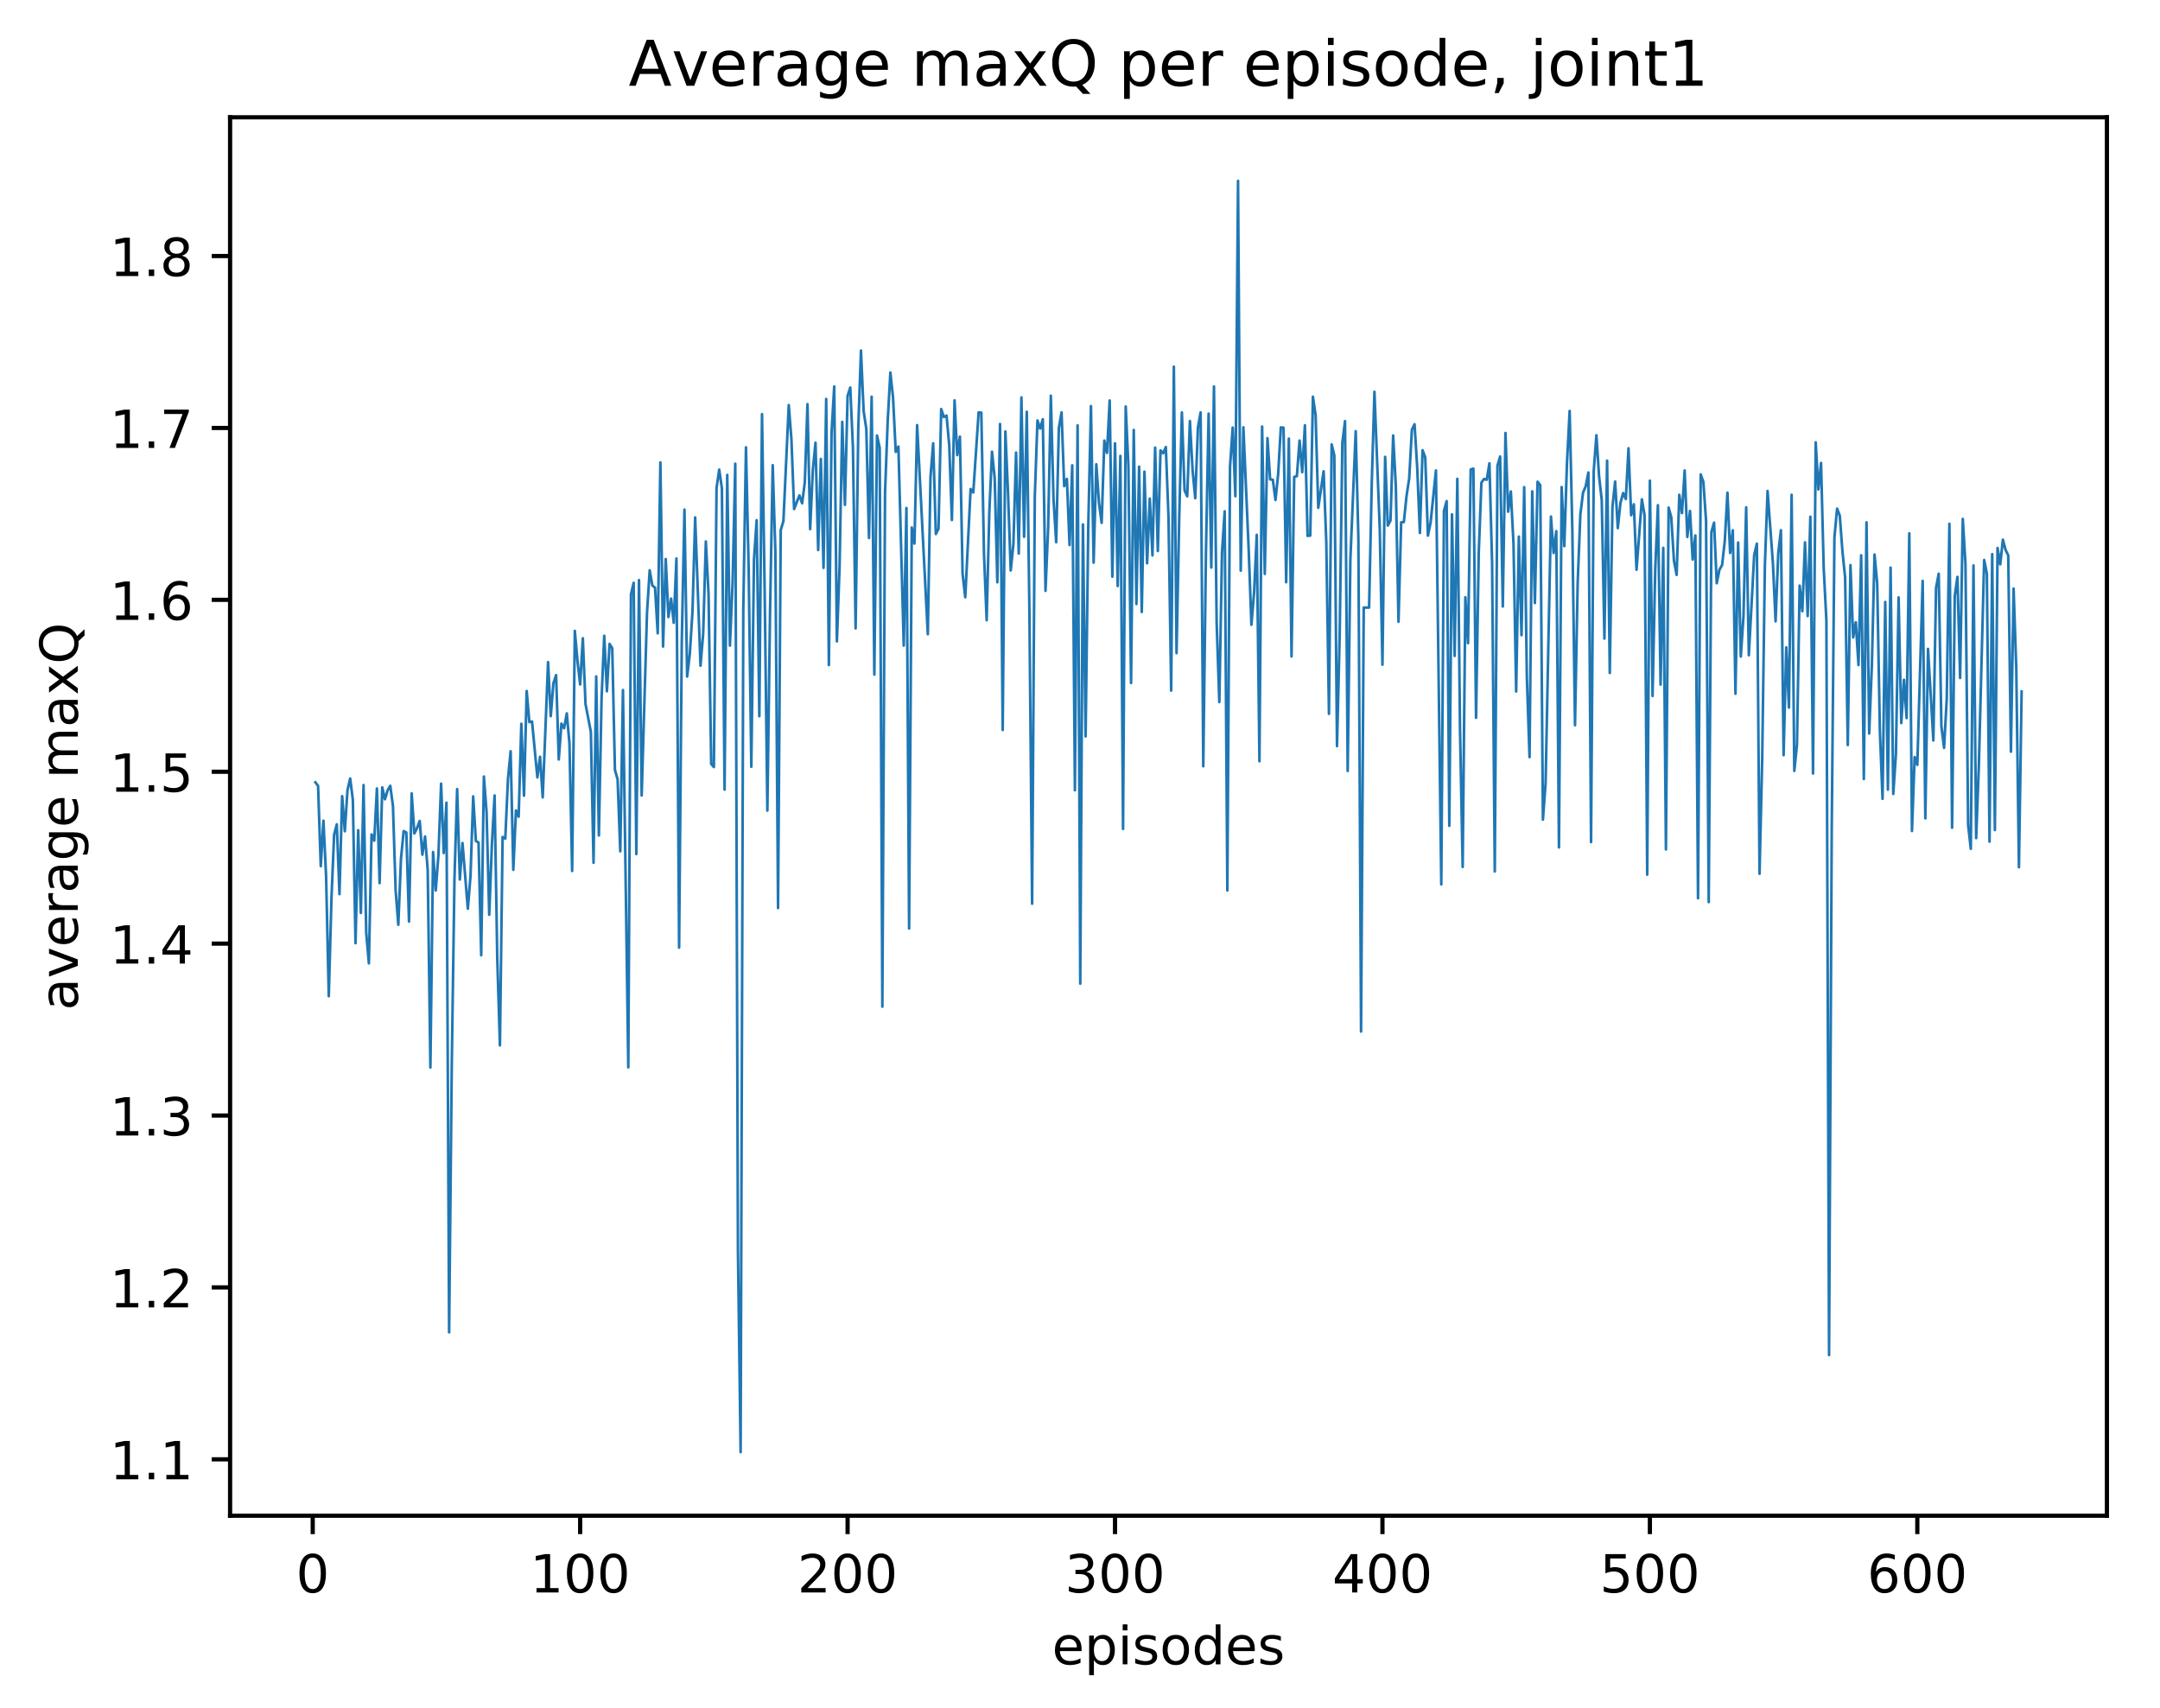 <?xml version="1.0" encoding="utf-8" standalone="no"?>
<!DOCTYPE svg PUBLIC "-//W3C//DTD SVG 1.1//EN"
  "http://www.w3.org/Graphics/SVG/1.1/DTD/svg11.dtd">
<!-- Created with matplotlib (http://matplotlib.org/) -->
<svg height="325pt" version="1.1" viewBox="0 0 411 325" width="411pt" xmlns="http://www.w3.org/2000/svg" xmlns:xlink="http://www.w3.org/1999/xlink">
 <defs>
  <style type="text/css">
*{stroke-linecap:butt;stroke-linejoin:round;}
  </style>
 </defs>
 <g id="figure_1">
  <g id="patch_1">
   <path d="M 0 325.986 
L 411.601 325.986 
L 411.601 0 
L 0 0 
z
" style="fill:#ffffff;"/>
  </g>
  <g id="axes_1">
   <g id="patch_2">
    <path d="M 43.781 288.43 
L 400.901 288.43 
L 400.901 22.318 
L 43.781 22.318 
z
" style="fill:#ffffff;"/>
   </g>
   <g id="matplotlib.axis_1">
    <g id="xtick_1">
     <g id="line2d_1">
      <defs>
       <path d="M 0 0 
L 0 3.5 
" id="m5bf804d7bd" style="stroke:#000000;stroke-width:0.8;"/>
      </defs>
      <g>
       <use style="stroke:#000000;stroke-width:0.8;" x="59.505" xlink:href="#m5bf804d7bd" y="288.43"/>
      </g>
     </g>
     <g id="text_1">
      <!-- 0 -->
      <defs>
       <path d="M 31.781 66.406 
Q 24.172 66.406 20.328 58.906 
Q 16.5 51.422 16.5 36.375 
Q 16.5 21.391 20.328 13.891 
Q 24.172 6.391 31.781 6.391 
Q 39.453 6.391 43.281 13.891 
Q 47.125 21.391 47.125 36.375 
Q 47.125 51.422 43.281 58.906 
Q 39.453 66.406 31.781 66.406 
z
M 31.781 74.219 
Q 44.047 74.219 50.516 64.516 
Q 56.984 54.828 56.984 36.375 
Q 56.984 17.969 50.516 8.266 
Q 44.047 -1.422 31.781 -1.422 
Q 19.531 -1.422 13.062 8.266 
Q 6.594 17.969 6.594 36.375 
Q 6.594 54.828 13.062 64.516 
Q 19.531 74.219 31.781 74.219 
z
" id="DejaVuSans-30"/>
      </defs>
      <g transform="translate(56.324 303.029)scale(0.1 -0.1)">
       <use xlink:href="#DejaVuSans-30"/>
      </g>
     </g>
    </g>
    <g id="xtick_2">
     <g id="line2d_2">
      <g>
       <use style="stroke:#000000;stroke-width:0.8;" x="110.391" xlink:href="#m5bf804d7bd" y="288.43"/>
      </g>
     </g>
     <g id="text_2">
      <!-- 100 -->
      <defs>
       <path d="M 12.406 8.297 
L 28.516 8.297 
L 28.516 63.922 
L 10.984 60.406 
L 10.984 69.391 
L 28.422 72.906 
L 38.281 72.906 
L 38.281 8.297 
L 54.391 8.297 
L 54.391 0 
L 12.406 0 
z
" id="DejaVuSans-31"/>
      </defs>
      <g transform="translate(100.848 303.029)scale(0.1 -0.1)">
       <use xlink:href="#DejaVuSans-31"/>
       <use x="63.623" xlink:href="#DejaVuSans-30"/>
       <use x="127.246" xlink:href="#DejaVuSans-30"/>
      </g>
     </g>
    </g>
    <g id="xtick_3">
     <g id="line2d_3">
      <g>
       <use style="stroke:#000000;stroke-width:0.8;" x="161.278" xlink:href="#m5bf804d7bd" y="288.43"/>
      </g>
     </g>
     <g id="text_3">
      <!-- 200 -->
      <defs>
       <path d="M 19.188 8.297 
L 53.609 8.297 
L 53.609 0 
L 7.328 0 
L 7.328 8.297 
Q 12.938 14.109 22.625 23.891 
Q 32.328 33.688 34.812 36.531 
Q 39.547 41.844 41.422 45.531 
Q 43.312 49.219 43.312 52.781 
Q 43.312 58.594 39.234 62.25 
Q 35.156 65.922 28.609 65.922 
Q 23.969 65.922 18.812 64.312 
Q 13.672 62.703 7.812 59.422 
L 7.812 69.391 
Q 13.766 71.781 18.938 73 
Q 24.125 74.219 28.422 74.219 
Q 39.75 74.219 46.484 68.547 
Q 53.219 62.891 53.219 53.422 
Q 53.219 48.922 51.531 44.891 
Q 49.859 40.875 45.406 35.406 
Q 44.188 33.984 37.641 27.219 
Q 31.109 20.453 19.188 8.297 
z
" id="DejaVuSans-32"/>
      </defs>
      <g transform="translate(151.734 303.029)scale(0.1 -0.1)">
       <use xlink:href="#DejaVuSans-32"/>
       <use x="63.623" xlink:href="#DejaVuSans-30"/>
       <use x="127.246" xlink:href="#DejaVuSans-30"/>
      </g>
     </g>
    </g>
    <g id="xtick_4">
     <g id="line2d_4">
      <g>
       <use style="stroke:#000000;stroke-width:0.8;" x="212.164" xlink:href="#m5bf804d7bd" y="288.43"/>
      </g>
     </g>
     <g id="text_4">
      <!-- 300 -->
      <defs>
       <path d="M 40.578 39.312 
Q 47.656 37.797 51.625 33 
Q 55.609 28.219 55.609 21.188 
Q 55.609 10.406 48.188 4.484 
Q 40.766 -1.422 27.094 -1.422 
Q 22.516 -1.422 17.656 -0.516 
Q 12.797 0.391 7.625 2.203 
L 7.625 11.719 
Q 11.719 9.328 16.594 8.109 
Q 21.484 6.891 26.812 6.891 
Q 36.078 6.891 40.938 10.547 
Q 45.797 14.203 45.797 21.188 
Q 45.797 27.641 41.281 31.266 
Q 36.766 34.906 28.719 34.906 
L 20.219 34.906 
L 20.219 43.016 
L 29.109 43.016 
Q 36.375 43.016 40.234 45.922 
Q 44.094 48.828 44.094 54.297 
Q 44.094 59.906 40.109 62.906 
Q 36.141 65.922 28.719 65.922 
Q 24.656 65.922 20.016 65.031 
Q 15.375 64.156 9.812 62.312 
L 9.812 71.094 
Q 15.438 72.656 20.344 73.438 
Q 25.25 74.219 29.594 74.219 
Q 40.828 74.219 47.359 69.109 
Q 53.906 64.016 53.906 55.328 
Q 53.906 49.266 50.438 45.094 
Q 46.969 40.922 40.578 39.312 
z
" id="DejaVuSans-33"/>
      </defs>
      <g transform="translate(202.62 303.029)scale(0.1 -0.1)">
       <use xlink:href="#DejaVuSans-33"/>
       <use x="63.623" xlink:href="#DejaVuSans-30"/>
       <use x="127.246" xlink:href="#DejaVuSans-30"/>
      </g>
     </g>
    </g>
    <g id="xtick_5">
     <g id="line2d_5">
      <g>
       <use style="stroke:#000000;stroke-width:0.8;" x="263.05" xlink:href="#m5bf804d7bd" y="288.43"/>
      </g>
     </g>
     <g id="text_5">
      <!-- 400 -->
      <defs>
       <path d="M 37.797 64.312 
L 12.891 25.391 
L 37.797 25.391 
z
M 35.203 72.906 
L 47.609 72.906 
L 47.609 25.391 
L 58.016 25.391 
L 58.016 17.188 
L 47.609 17.188 
L 47.609 0 
L 37.797 0 
L 37.797 17.188 
L 4.891 17.188 
L 4.891 26.703 
z
" id="DejaVuSans-34"/>
      </defs>
      <g transform="translate(253.507 303.029)scale(0.1 -0.1)">
       <use xlink:href="#DejaVuSans-34"/>
       <use x="63.623" xlink:href="#DejaVuSans-30"/>
       <use x="127.246" xlink:href="#DejaVuSans-30"/>
      </g>
     </g>
    </g>
    <g id="xtick_6">
     <g id="line2d_6">
      <g>
       <use style="stroke:#000000;stroke-width:0.8;" x="313.937" xlink:href="#m5bf804d7bd" y="288.43"/>
      </g>
     </g>
     <g id="text_6">
      <!-- 500 -->
      <defs>
       <path d="M 10.797 72.906 
L 49.516 72.906 
L 49.516 64.594 
L 19.828 64.594 
L 19.828 46.734 
Q 21.969 47.469 24.109 47.828 
Q 26.266 48.188 28.422 48.188 
Q 40.625 48.188 47.75 41.5 
Q 54.891 34.812 54.891 23.391 
Q 54.891 11.625 47.562 5.094 
Q 40.234 -1.422 26.906 -1.422 
Q 22.312 -1.422 17.547 -0.641 
Q 12.797 0.141 7.719 1.703 
L 7.719 11.625 
Q 12.109 9.234 16.797 8.062 
Q 21.484 6.891 26.703 6.891 
Q 35.156 6.891 40.078 11.328 
Q 45.016 15.766 45.016 23.391 
Q 45.016 31 40.078 35.438 
Q 35.156 39.891 26.703 39.891 
Q 22.75 39.891 18.812 39.016 
Q 14.891 38.141 10.797 36.281 
z
" id="DejaVuSans-35"/>
      </defs>
      <g transform="translate(304.393 303.029)scale(0.1 -0.1)">
       <use xlink:href="#DejaVuSans-35"/>
       <use x="63.623" xlink:href="#DejaVuSans-30"/>
       <use x="127.246" xlink:href="#DejaVuSans-30"/>
      </g>
     </g>
    </g>
    <g id="xtick_7">
     <g id="line2d_7">
      <g>
       <use style="stroke:#000000;stroke-width:0.8;" x="364.823" xlink:href="#m5bf804d7bd" y="288.43"/>
      </g>
     </g>
     <g id="text_7">
      <!-- 600 -->
      <defs>
       <path d="M 33.016 40.375 
Q 26.375 40.375 22.484 35.828 
Q 18.609 31.297 18.609 23.391 
Q 18.609 15.531 22.484 10.953 
Q 26.375 6.391 33.016 6.391 
Q 39.656 6.391 43.531 10.953 
Q 47.406 15.531 47.406 23.391 
Q 47.406 31.297 43.531 35.828 
Q 39.656 40.375 33.016 40.375 
z
M 52.594 71.297 
L 52.594 62.312 
Q 48.875 64.062 45.094 64.984 
Q 41.312 65.922 37.594 65.922 
Q 27.828 65.922 22.672 59.328 
Q 17.531 52.734 16.797 39.406 
Q 19.672 43.656 24.016 45.922 
Q 28.375 48.188 33.594 48.188 
Q 44.578 48.188 50.953 41.516 
Q 57.328 34.859 57.328 23.391 
Q 57.328 12.156 50.688 5.359 
Q 44.047 -1.422 33.016 -1.422 
Q 20.359 -1.422 13.672 8.266 
Q 6.984 17.969 6.984 36.375 
Q 6.984 53.656 15.188 63.938 
Q 23.391 74.219 37.203 74.219 
Q 40.922 74.219 44.703 73.484 
Q 48.484 72.75 52.594 71.297 
z
" id="DejaVuSans-36"/>
      </defs>
      <g transform="translate(355.279 303.029)scale(0.1 -0.1)">
       <use xlink:href="#DejaVuSans-36"/>
       <use x="63.623" xlink:href="#DejaVuSans-30"/>
       <use x="127.246" xlink:href="#DejaVuSans-30"/>
      </g>
     </g>
    </g>
    <g id="text_8">
     <!-- episodes -->
     <defs>
      <path d="M 56.203 29.594 
L 56.203 25.203 
L 14.891 25.203 
Q 15.484 15.922 20.484 11.062 
Q 25.484 6.203 34.422 6.203 
Q 39.594 6.203 44.453 7.469 
Q 49.312 8.734 54.109 11.281 
L 54.109 2.781 
Q 49.266 0.734 44.188 -0.344 
Q 39.109 -1.422 33.891 -1.422 
Q 20.797 -1.422 13.156 6.188 
Q 5.516 13.812 5.516 26.812 
Q 5.516 40.234 12.766 48.109 
Q 20.016 56 32.328 56 
Q 43.359 56 49.781 48.891 
Q 56.203 41.797 56.203 29.594 
z
M 47.219 32.234 
Q 47.125 39.594 43.094 43.984 
Q 39.062 48.391 32.422 48.391 
Q 24.906 48.391 20.391 44.141 
Q 15.875 39.891 15.188 32.172 
z
" id="DejaVuSans-65"/>
      <path d="M 18.109 8.203 
L 18.109 -20.797 
L 9.078 -20.797 
L 9.078 54.688 
L 18.109 54.688 
L 18.109 46.391 
Q 20.953 51.266 25.266 53.625 
Q 29.594 56 35.594 56 
Q 45.562 56 51.781 48.094 
Q 58.016 40.188 58.016 27.297 
Q 58.016 14.406 51.781 6.484 
Q 45.562 -1.422 35.594 -1.422 
Q 29.594 -1.422 25.266 0.953 
Q 20.953 3.328 18.109 8.203 
z
M 48.688 27.297 
Q 48.688 37.203 44.609 42.844 
Q 40.531 48.484 33.406 48.484 
Q 26.266 48.484 22.188 42.844 
Q 18.109 37.203 18.109 27.297 
Q 18.109 17.391 22.188 11.75 
Q 26.266 6.109 33.406 6.109 
Q 40.531 6.109 44.609 11.75 
Q 48.688 17.391 48.688 27.297 
z
" id="DejaVuSans-70"/>
      <path d="M 9.422 54.688 
L 18.406 54.688 
L 18.406 0 
L 9.422 0 
z
M 9.422 75.984 
L 18.406 75.984 
L 18.406 64.594 
L 9.422 64.594 
z
" id="DejaVuSans-69"/>
      <path d="M 44.281 53.078 
L 44.281 44.578 
Q 40.484 46.531 36.375 47.5 
Q 32.281 48.484 27.875 48.484 
Q 21.188 48.484 17.844 46.438 
Q 14.5 44.391 14.5 40.281 
Q 14.5 37.156 16.891 35.375 
Q 19.281 33.594 26.516 31.984 
L 29.594 31.297 
Q 39.156 29.25 43.188 25.516 
Q 47.219 21.781 47.219 15.094 
Q 47.219 7.469 41.188 3.016 
Q 35.156 -1.422 24.609 -1.422 
Q 20.219 -1.422 15.453 -0.562 
Q 10.688 0.297 5.422 2 
L 5.422 11.281 
Q 10.406 8.688 15.234 7.391 
Q 20.062 6.109 24.812 6.109 
Q 31.156 6.109 34.562 8.281 
Q 37.984 10.453 37.984 14.406 
Q 37.984 18.062 35.516 20.016 
Q 33.062 21.969 24.703 23.781 
L 21.578 24.516 
Q 13.234 26.266 9.516 29.906 
Q 5.812 33.547 5.812 39.891 
Q 5.812 47.609 11.281 51.797 
Q 16.75 56 26.812 56 
Q 31.781 56 36.172 55.266 
Q 40.578 54.547 44.281 53.078 
z
" id="DejaVuSans-73"/>
      <path d="M 30.609 48.391 
Q 23.391 48.391 19.188 42.75 
Q 14.984 37.109 14.984 27.297 
Q 14.984 17.484 19.156 11.844 
Q 23.344 6.203 30.609 6.203 
Q 37.797 6.203 41.984 11.859 
Q 46.188 17.531 46.188 27.297 
Q 46.188 37.016 41.984 42.703 
Q 37.797 48.391 30.609 48.391 
z
M 30.609 56 
Q 42.328 56 49.016 48.375 
Q 55.719 40.766 55.719 27.297 
Q 55.719 13.875 49.016 6.219 
Q 42.328 -1.422 30.609 -1.422 
Q 18.844 -1.422 12.172 6.219 
Q 5.516 13.875 5.516 27.297 
Q 5.516 40.766 12.172 48.375 
Q 18.844 56 30.609 56 
z
" id="DejaVuSans-6f"/>
      <path d="M 45.406 46.391 
L 45.406 75.984 
L 54.391 75.984 
L 54.391 0 
L 45.406 0 
L 45.406 8.203 
Q 42.578 3.328 38.25 0.953 
Q 33.938 -1.422 27.875 -1.422 
Q 17.969 -1.422 11.734 6.484 
Q 5.516 14.406 5.516 27.297 
Q 5.516 40.188 11.734 48.094 
Q 17.969 56 27.875 56 
Q 33.938 56 38.25 53.625 
Q 42.578 51.266 45.406 46.391 
z
M 14.797 27.297 
Q 14.797 17.391 18.875 11.75 
Q 22.953 6.109 30.078 6.109 
Q 37.203 6.109 41.297 11.75 
Q 45.406 17.391 45.406 27.297 
Q 45.406 37.203 41.297 42.844 
Q 37.203 48.484 30.078 48.484 
Q 22.953 48.484 18.875 42.844 
Q 14.797 37.203 14.797 27.297 
z
" id="DejaVuSans-64"/>
     </defs>
     <g transform="translate(200.182 316.707)scale(0.1 -0.1)">
      <use xlink:href="#DejaVuSans-65"/>
      <use x="61.523" xlink:href="#DejaVuSans-70"/>
      <use x="125" xlink:href="#DejaVuSans-69"/>
      <use x="152.783" xlink:href="#DejaVuSans-73"/>
      <use x="204.883" xlink:href="#DejaVuSans-6f"/>
      <use x="266.064" xlink:href="#DejaVuSans-64"/>
      <use x="329.541" xlink:href="#DejaVuSans-65"/>
      <use x="391.064" xlink:href="#DejaVuSans-73"/>
     </g>
    </g>
   </g>
   <g id="matplotlib.axis_2">
    <g id="ytick_1">
     <g id="line2d_8">
      <defs>
       <path d="M 0 0 
L -3.5 0 
" id="m7a0858e0af" style="stroke:#000000;stroke-width:0.8;"/>
      </defs>
      <g>
       <use style="stroke:#000000;stroke-width:0.8;" x="43.781" xlink:href="#m7a0858e0af" y="277.696"/>
      </g>
     </g>
     <g id="text_9">
      <!-- 1.1 -->
      <defs>
       <path d="M 10.688 12.406 
L 21 12.406 
L 21 0 
L 10.688 0 
z
" id="DejaVuSans-2e"/>
      </defs>
      <g transform="translate(20.878 281.495)scale(0.1 -0.1)">
       <use xlink:href="#DejaVuSans-31"/>
       <use x="63.623" xlink:href="#DejaVuSans-2e"/>
       <use x="95.41" xlink:href="#DejaVuSans-31"/>
      </g>
     </g>
    </g>
    <g id="ytick_2">
     <g id="line2d_9">
      <g>
       <use style="stroke:#000000;stroke-width:0.8;" x="43.781" xlink:href="#m7a0858e0af" y="244.986"/>
      </g>
     </g>
     <g id="text_10">
      <!-- 1.2 -->
      <g transform="translate(20.878 248.785)scale(0.1 -0.1)">
       <use xlink:href="#DejaVuSans-31"/>
       <use x="63.623" xlink:href="#DejaVuSans-2e"/>
       <use x="95.41" xlink:href="#DejaVuSans-32"/>
      </g>
     </g>
    </g>
    <g id="ytick_3">
     <g id="line2d_10">
      <g>
       <use style="stroke:#000000;stroke-width:0.8;" x="43.781" xlink:href="#m7a0858e0af" y="212.276"/>
      </g>
     </g>
     <g id="text_11">
      <!-- 1.3 -->
      <g transform="translate(20.878 216.075)scale(0.1 -0.1)">
       <use xlink:href="#DejaVuSans-31"/>
       <use x="63.623" xlink:href="#DejaVuSans-2e"/>
       <use x="95.41" xlink:href="#DejaVuSans-33"/>
      </g>
     </g>
    </g>
    <g id="ytick_4">
     <g id="line2d_11">
      <g>
       <use style="stroke:#000000;stroke-width:0.8;" x="43.781" xlink:href="#m7a0858e0af" y="179.566"/>
      </g>
     </g>
     <g id="text_12">
      <!-- 1.4 -->
      <g transform="translate(20.878 183.366)scale(0.1 -0.1)">
       <use xlink:href="#DejaVuSans-31"/>
       <use x="63.623" xlink:href="#DejaVuSans-2e"/>
       <use x="95.41" xlink:href="#DejaVuSans-34"/>
      </g>
     </g>
    </g>
    <g id="ytick_5">
     <g id="line2d_12">
      <g>
       <use style="stroke:#000000;stroke-width:0.8;" x="43.781" xlink:href="#m7a0858e0af" y="146.857"/>
      </g>
     </g>
     <g id="text_13">
      <!-- 1.5 -->
      <g transform="translate(20.878 150.656)scale(0.1 -0.1)">
       <use xlink:href="#DejaVuSans-31"/>
       <use x="63.623" xlink:href="#DejaVuSans-2e"/>
       <use x="95.41" xlink:href="#DejaVuSans-35"/>
      </g>
     </g>
    </g>
    <g id="ytick_6">
     <g id="line2d_13">
      <g>
       <use style="stroke:#000000;stroke-width:0.8;" x="43.781" xlink:href="#m7a0858e0af" y="114.147"/>
      </g>
     </g>
     <g id="text_14">
      <!-- 1.6 -->
      <g transform="translate(20.878 117.946)scale(0.1 -0.1)">
       <use xlink:href="#DejaVuSans-31"/>
       <use x="63.623" xlink:href="#DejaVuSans-2e"/>
       <use x="95.41" xlink:href="#DejaVuSans-36"/>
      </g>
     </g>
    </g>
    <g id="ytick_7">
     <g id="line2d_14">
      <g>
       <use style="stroke:#000000;stroke-width:0.8;" x="43.781" xlink:href="#m7a0858e0af" y="81.437"/>
      </g>
     </g>
     <g id="text_15">
      <!-- 1.7 -->
      <defs>
       <path d="M 8.203 72.906 
L 55.078 72.906 
L 55.078 68.703 
L 28.609 0 
L 18.312 0 
L 43.219 64.594 
L 8.203 64.594 
z
" id="DejaVuSans-37"/>
      </defs>
      <g transform="translate(20.878 85.236)scale(0.1 -0.1)">
       <use xlink:href="#DejaVuSans-31"/>
       <use x="63.623" xlink:href="#DejaVuSans-2e"/>
       <use x="95.41" xlink:href="#DejaVuSans-37"/>
      </g>
     </g>
    </g>
    <g id="ytick_8">
     <g id="line2d_15">
      <g>
       <use style="stroke:#000000;stroke-width:0.8;" x="43.781" xlink:href="#m7a0858e0af" y="48.727"/>
      </g>
     </g>
     <g id="text_16">
      <!-- 1.8 -->
      <defs>
       <path d="M 31.781 34.625 
Q 24.75 34.625 20.719 30.859 
Q 16.703 27.094 16.703 20.516 
Q 16.703 13.922 20.719 10.156 
Q 24.75 6.391 31.781 6.391 
Q 38.812 6.391 42.859 10.172 
Q 46.922 13.969 46.922 20.516 
Q 46.922 27.094 42.891 30.859 
Q 38.875 34.625 31.781 34.625 
z
M 21.922 38.812 
Q 15.578 40.375 12.031 44.719 
Q 8.5 49.078 8.5 55.328 
Q 8.5 64.062 14.719 69.141 
Q 20.953 74.219 31.781 74.219 
Q 42.672 74.219 48.875 69.141 
Q 55.078 64.062 55.078 55.328 
Q 55.078 49.078 51.531 44.719 
Q 48 40.375 41.703 38.812 
Q 48.828 37.156 52.797 32.312 
Q 56.781 27.484 56.781 20.516 
Q 56.781 9.906 50.312 4.234 
Q 43.844 -1.422 31.781 -1.422 
Q 19.734 -1.422 13.25 4.234 
Q 6.781 9.906 6.781 20.516 
Q 6.781 27.484 10.781 32.312 
Q 14.797 37.156 21.922 38.812 
z
M 18.312 54.391 
Q 18.312 48.734 21.844 45.562 
Q 25.391 42.391 31.781 42.391 
Q 38.141 42.391 41.719 45.562 
Q 45.312 48.734 45.312 54.391 
Q 45.312 60.062 41.719 63.234 
Q 38.141 66.406 31.781 66.406 
Q 25.391 66.406 21.844 63.234 
Q 18.312 60.062 18.312 54.391 
z
" id="DejaVuSans-38"/>
      </defs>
      <g transform="translate(20.878 52.526)scale(0.1 -0.1)">
       <use xlink:href="#DejaVuSans-31"/>
       <use x="63.623" xlink:href="#DejaVuSans-2e"/>
       <use x="95.41" xlink:href="#DejaVuSans-38"/>
      </g>
     </g>
    </g>
    <g id="text_17">
     <!-- average maxQ -->
     <defs>
      <path d="M 34.281 27.484 
Q 23.391 27.484 19.188 25 
Q 14.984 22.516 14.984 16.5 
Q 14.984 11.719 18.141 8.906 
Q 21.297 6.109 26.703 6.109 
Q 34.188 6.109 38.703 11.406 
Q 43.219 16.703 43.219 25.484 
L 43.219 27.484 
z
M 52.203 31.203 
L 52.203 0 
L 43.219 0 
L 43.219 8.297 
Q 40.141 3.328 35.547 0.953 
Q 30.953 -1.422 24.312 -1.422 
Q 15.922 -1.422 10.953 3.297 
Q 6 8.016 6 15.922 
Q 6 25.141 12.172 29.828 
Q 18.359 34.516 30.609 34.516 
L 43.219 34.516 
L 43.219 35.406 
Q 43.219 41.609 39.141 45 
Q 35.062 48.391 27.688 48.391 
Q 23 48.391 18.547 47.266 
Q 14.109 46.141 10.016 43.891 
L 10.016 52.203 
Q 14.938 54.109 19.578 55.047 
Q 24.219 56 28.609 56 
Q 40.484 56 46.344 49.844 
Q 52.203 43.703 52.203 31.203 
z
" id="DejaVuSans-61"/>
      <path d="M 2.984 54.688 
L 12.5 54.688 
L 29.594 8.797 
L 46.688 54.688 
L 56.203 54.688 
L 35.688 0 
L 23.484 0 
z
" id="DejaVuSans-76"/>
      <path d="M 41.109 46.297 
Q 39.594 47.172 37.812 47.578 
Q 36.031 48 33.891 48 
Q 26.266 48 22.188 43.047 
Q 18.109 38.094 18.109 28.812 
L 18.109 0 
L 9.078 0 
L 9.078 54.688 
L 18.109 54.688 
L 18.109 46.188 
Q 20.953 51.172 25.484 53.578 
Q 30.031 56 36.531 56 
Q 37.453 56 38.578 55.875 
Q 39.703 55.766 41.062 55.516 
z
" id="DejaVuSans-72"/>
      <path d="M 45.406 27.984 
Q 45.406 37.75 41.375 43.109 
Q 37.359 48.484 30.078 48.484 
Q 22.859 48.484 18.828 43.109 
Q 14.797 37.75 14.797 27.984 
Q 14.797 18.266 18.828 12.891 
Q 22.859 7.516 30.078 7.516 
Q 37.359 7.516 41.375 12.891 
Q 45.406 18.266 45.406 27.984 
z
M 54.391 6.781 
Q 54.391 -7.172 48.188 -13.984 
Q 42 -20.797 29.203 -20.797 
Q 24.469 -20.797 20.266 -20.094 
Q 16.062 -19.391 12.109 -17.922 
L 12.109 -9.188 
Q 16.062 -11.328 19.922 -12.344 
Q 23.781 -13.375 27.781 -13.375 
Q 36.625 -13.375 41.016 -8.766 
Q 45.406 -4.156 45.406 5.172 
L 45.406 9.625 
Q 42.625 4.781 38.281 2.391 
Q 33.938 0 27.875 0 
Q 17.828 0 11.672 7.656 
Q 5.516 15.328 5.516 27.984 
Q 5.516 40.672 11.672 48.328 
Q 17.828 56 27.875 56 
Q 33.938 56 38.281 53.609 
Q 42.625 51.219 45.406 46.391 
L 45.406 54.688 
L 54.391 54.688 
z
" id="DejaVuSans-67"/>
      <path id="DejaVuSans-20"/>
      <path d="M 52 44.188 
Q 55.375 50.25 60.062 53.125 
Q 64.75 56 71.094 56 
Q 79.641 56 84.281 50.016 
Q 88.922 44.047 88.922 33.016 
L 88.922 0 
L 79.891 0 
L 79.891 32.719 
Q 79.891 40.578 77.094 44.375 
Q 74.312 48.188 68.609 48.188 
Q 61.625 48.188 57.562 43.547 
Q 53.516 38.922 53.516 30.906 
L 53.516 0 
L 44.484 0 
L 44.484 32.719 
Q 44.484 40.625 41.703 44.406 
Q 38.922 48.188 33.109 48.188 
Q 26.219 48.188 22.156 43.531 
Q 18.109 38.875 18.109 30.906 
L 18.109 0 
L 9.078 0 
L 9.078 54.688 
L 18.109 54.688 
L 18.109 46.188 
Q 21.188 51.219 25.484 53.609 
Q 29.781 56 35.688 56 
Q 41.656 56 45.828 52.969 
Q 50 49.953 52 44.188 
z
" id="DejaVuSans-6d"/>
      <path d="M 54.891 54.688 
L 35.109 28.078 
L 55.906 0 
L 45.312 0 
L 29.391 21.484 
L 13.484 0 
L 2.875 0 
L 24.125 28.609 
L 4.688 54.688 
L 15.281 54.688 
L 29.781 35.203 
L 44.281 54.688 
z
" id="DejaVuSans-78"/>
      <path d="M 39.406 66.219 
Q 28.656 66.219 22.328 58.203 
Q 16.016 50.203 16.016 36.375 
Q 16.016 22.609 22.328 14.594 
Q 28.656 6.594 39.406 6.594 
Q 50.141 6.594 56.422 14.594 
Q 62.703 22.609 62.703 36.375 
Q 62.703 50.203 56.422 58.203 
Q 50.141 66.219 39.406 66.219 
z
M 53.219 1.312 
L 66.219 -12.891 
L 54.297 -12.891 
L 43.5 -1.219 
Q 41.891 -1.312 41.031 -1.359 
Q 40.188 -1.422 39.406 -1.422 
Q 24.031 -1.422 14.812 8.859 
Q 5.609 19.141 5.609 36.375 
Q 5.609 53.656 14.812 63.938 
Q 24.031 74.219 39.406 74.219 
Q 54.734 74.219 63.906 63.938 
Q 73.094 53.656 73.094 36.375 
Q 73.094 23.688 67.984 14.641 
Q 62.891 5.609 53.219 1.312 
z
" id="DejaVuSans-51"/>
     </defs>
     <g transform="translate(14.798 192.263)rotate(-90)scale(0.1 -0.1)">
      <use xlink:href="#DejaVuSans-61"/>
      <use x="61.279" xlink:href="#DejaVuSans-76"/>
      <use x="120.459" xlink:href="#DejaVuSans-65"/>
      <use x="181.982" xlink:href="#DejaVuSans-72"/>
      <use x="223.096" xlink:href="#DejaVuSans-61"/>
      <use x="284.375" xlink:href="#DejaVuSans-67"/>
      <use x="347.852" xlink:href="#DejaVuSans-65"/>
      <use x="409.375" xlink:href="#DejaVuSans-20"/>
      <use x="441.162" xlink:href="#DejaVuSans-6d"/>
      <use x="538.574" xlink:href="#DejaVuSans-61"/>
      <use x="599.854" xlink:href="#DejaVuSans-78"/>
      <use x="659.033" xlink:href="#DejaVuSans-51"/>
     </g>
    </g>
   </g>
   <g id="line2d_16">
    <path clip-path="url(#p6f7656146f)" d="M 60.014 148.87 
L 60.523 149.541 
L 61.032 164.827 
L 61.541 156.175 
L 62.049 166.728 
L 62.558 189.57 
L 63.067 171.08 
L 63.576 158.835 
L 64.085 156.861 
L 64.594 170.145 
L 65.103 151.491 
L 65.611 158.183 
L 66.12 150.353 
L 66.629 148.138 
L 67.138 152.196 
L 67.647 179.478 
L 68.156 157.973 
L 68.665 173.731 
L 69.174 149.386 
L 69.682 177.482 
L 70.191 183.321 
L 70.7 158.777 
L 71.209 159.963 
L 71.718 150.041 
L 72.227 168.047 
L 72.736 149.83 
L 73.244 152.099 
L 73.753 150.394 
L 74.262 149.53 
L 74.771 153.396 
L 75.28 169.424 
L 75.789 175.979 
L 76.298 163.393 
L 76.806 158.154 
L 77.315 158.419 
L 77.824 175.364 
L 78.333 150.971 
L 78.842 158.597 
L 79.351 157.572 
L 79.86 156.22 
L 80.368 162.643 
L 80.877 159.173 
L 81.386 165.584 
L 81.895 203.133 
L 82.404 162.128 
L 82.913 169.439 
L 83.422 162.732 
L 83.931 149.122 
L 84.439 162.33 
L 84.948 152.749 
L 85.457 253.535 
L 85.966 202.327 
L 86.475 167.186 
L 86.984 150.153 
L 87.493 167.371 
L 88.001 160.42 
L 89.019 172.927 
L 89.528 166.683 
L 90.037 151.545 
L 90.546 160.041 
L 91.055 160.312 
L 91.563 181.773 
L 92.072 147.772 
L 92.581 154.508 
L 93.09 174.074 
L 93.599 160.652 
L 94.108 151.375 
L 94.617 182.323 
L 95.126 198.933 
L 95.634 159.268 
L 96.143 159.575 
L 96.652 148.295 
L 97.161 142.957 
L 97.67 165.524 
L 98.179 154.213 
L 98.688 155.414 
L 99.196 137.727 
L 99.705 151.413 
L 100.214 131.49 
L 100.723 137.411 
L 101.232 137.283 
L 102.25 147.934 
L 102.758 144.01 
L 103.267 151.728 
L 104.285 125.996 
L 104.794 136.277 
L 105.303 130.026 
L 105.812 128.473 
L 106.321 144.529 
L 106.829 137.699 
L 107.338 138.581 
L 107.847 135.75 
L 108.356 141.495 
L 108.865 165.745 
L 109.374 120.047 
L 109.883 125.777 
L 110.391 130.248 
L 110.9 121.458 
L 111.409 133.978 
L 112.427 139.267 
L 112.936 164.183 
L 113.445 128.719 
L 113.953 158.989 
L 114.462 132.961 
L 114.971 120.982 
L 115.48 131.542 
L 115.989 122.529 
L 116.498 123.364 
L 117.007 146.517 
L 117.515 148.293 
L 118.024 162.001 
L 118.533 131.31 
L 119.551 203.106 
L 120.06 113.12 
L 120.569 110.899 
L 121.078 162.531 
L 121.586 110.381 
L 122.095 151.379 
L 123.113 116.586 
L 123.622 108.522 
L 124.131 111.422 
L 124.64 111.825 
L 125.148 120.512 
L 125.657 87.995 
L 126.166 123.037 
L 126.675 106.382 
L 127.184 117.422 
L 127.693 113.916 
L 128.202 118.518 
L 128.71 106.28 
L 129.219 180.321 
L 129.728 122.056 
L 130.237 96.976 
L 130.746 128.752 
L 131.255 124.465 
L 131.764 116.406 
L 132.273 98.461 
L 133.29 126.68 
L 133.799 120.577 
L 134.308 103.038 
L 134.817 112.999 
L 135.326 145.381 
L 135.835 145.965 
L 136.343 92.839 
L 136.852 89.357 
L 137.361 92.939 
L 137.87 150.263 
L 138.379 90.372 
L 138.888 122.852 
L 139.397 110.946 
L 139.905 88.241 
L 140.414 238.01 
L 140.923 276.334 
L 141.432 116.017 
L 141.941 85.122 
L 142.45 107.995 
L 142.959 145.909 
L 143.467 106.45 
L 143.976 98.992 
L 144.485 136.288 
L 144.994 78.808 
L 145.503 112.766 
L 146.012 154.255 
L 146.521 116.61 
L 147.03 88.522 
L 147.538 105.081 
L 148.047 172.794 
L 148.556 100.863 
L 149.065 99.184 
L 150.083 77.083 
L 150.592 83.605 
L 151.1 96.866 
L 152.118 94.27 
L 152.627 95.774 
L 153.136 91.79 
L 153.645 76.906 
L 154.154 100.686 
L 154.662 89.437 
L 155.171 84.243 
L 155.68 104.672 
L 156.189 87.332 
L 156.698 108.063 
L 157.207 75.915 
L 157.716 126.56 
L 158.225 82.341 
L 158.733 73.544 
L 159.242 122.051 
L 159.751 107.916 
L 160.26 80.279 
L 160.769 96.078 
L 161.278 75.331 
L 161.787 73.741 
L 162.295 85.154 
L 162.804 119.576 
L 163.313 81.389 
L 163.822 66.702 
L 164.331 78.253 
L 164.84 81.597 
L 165.349 102.374 
L 165.857 75.485 
L 166.366 128.364 
L 166.875 82.869 
L 167.384 85.209 
L 167.893 191.559 
L 168.402 93.735 
L 168.911 80.064 
L 169.42 70.893 
L 169.928 75.675 
L 170.437 85.989 
L 170.946 84.973 
L 171.964 122.851 
L 172.473 96.669 
L 172.982 176.685 
L 173.49 100.387 
L 173.999 103.433 
L 174.508 80.902 
L 176.544 120.683 
L 177.052 90.765 
L 177.561 84.355 
L 178.07 101.62 
L 178.579 100.617 
L 179.088 77.84 
L 179.597 79.363 
L 180.106 79.087 
L 180.614 84.632 
L 181.123 98.962 
L 181.632 76.188 
L 182.141 86.617 
L 182.65 83.086 
L 183.159 109.211 
L 183.668 113.654 
L 184.685 93.058 
L 185.194 93.706 
L 186.212 78.473 
L 186.721 78.529 
L 187.23 105.347 
L 187.739 118.027 
L 188.247 97.383 
L 188.756 85.957 
L 189.265 90.956 
L 189.774 110.808 
L 190.283 80.682 
L 190.792 138.909 
L 191.301 82.105 
L 191.809 93.956 
L 192.318 108.552 
L 192.827 103.558 
L 193.336 86.119 
L 193.845 105.334 
L 194.354 75.628 
L 194.863 102.155 
L 195.372 78.36 
L 195.88 116.946 
L 196.389 171.965 
L 196.898 94.511 
L 197.407 80.012 
L 197.916 81.557 
L 198.425 79.777 
L 198.934 112.429 
L 199.442 100.293 
L 199.951 75.299 
L 200.46 95.007 
L 200.969 103.179 
L 201.478 81.449 
L 201.987 78.473 
L 202.496 92.506 
L 203.004 91.12 
L 203.513 103.715 
L 204.022 88.546 
L 204.531 150.383 
L 205.04 80.952 
L 205.549 187.187 
L 206.058 99.8 
L 206.566 140.14 
L 207.075 100.014 
L 207.584 77.268 
L 208.093 107.067 
L 208.602 88.343 
L 209.111 95.685 
L 209.62 99.496 
L 210.129 83.839 
L 210.637 86.18 
L 211.146 76.213 
L 211.655 109.734 
L 212.164 84.362 
L 212.673 111.516 
L 213.182 86.76 
L 213.691 157.739 
L 214.199 77.347 
L 214.708 88.74 
L 215.217 129.967 
L 215.726 81.818 
L 216.235 114.94 
L 216.744 88.8 
L 217.253 116.459 
L 217.761 89.759 
L 218.27 107.184 
L 218.779 94.883 
L 219.288 105.696 
L 219.797 85.175 
L 220.306 104.851 
L 220.815 85.706 
L 221.324 86.25 
L 221.832 85.078 
L 222.341 98.451 
L 222.85 131.416 
L 223.359 69.776 
L 223.868 124.285 
L 224.377 98.565 
L 224.886 78.482 
L 225.394 93.298 
L 225.903 94.451 
L 226.412 80.122 
L 226.921 89.468 
L 227.43 94.809 
L 227.939 81.368 
L 228.448 78.478 
L 228.956 145.815 
L 229.465 105.061 
L 229.974 78.706 
L 230.483 107.995 
L 230.992 73.543 
L 231.501 118.51 
L 232.01 133.597 
L 232.519 105.181 
L 233.027 97.3 
L 233.536 169.449 
L 234.045 88.799 
L 234.554 81.356 
L 235.063 94.436 
L 235.572 34.414 
L 236.081 108.594 
L 236.589 81.31 
L 237.607 104.839 
L 238.116 118.894 
L 238.625 112.735 
L 239.134 101.774 
L 239.643 144.863 
L 240.151 81.168 
L 240.66 109.211 
L 241.169 83.376 
L 241.678 91.227 
L 242.187 91.284 
L 242.696 95.145 
L 243.205 90.222 
L 243.713 81.33 
L 244.222 81.389 
L 244.731 110.797 
L 245.24 83.462 
L 245.749 124.919 
L 246.258 90.755 
L 246.767 90.596 
L 247.276 83.832 
L 247.784 89.854 
L 248.293 80.927 
L 248.802 101.968 
L 249.311 101.923 
L 249.82 75.501 
L 250.329 78.99 
L 250.838 96.637 
L 251.855 89.685 
L 252.364 103.183 
L 252.873 135.842 
L 253.382 84.569 
L 253.891 86.652 
L 254.4 141.981 
L 254.908 121.086 
L 255.417 84.286 
L 255.926 80.136 
L 256.435 146.711 
L 256.944 106.503 
L 257.962 82.051 
L 258.471 102.512 
L 258.979 196.301 
L 259.488 115.617 
L 260.506 115.616 
L 261.015 91.981 
L 261.524 74.547 
L 262.541 100.755 
L 263.05 126.489 
L 263.559 86.934 
L 264.068 100.014 
L 264.577 99.059 
L 265.086 82.865 
L 265.595 92.518 
L 266.103 118.314 
L 266.612 99.392 
L 267.121 99.339 
L 267.63 94.397 
L 268.139 91.045 
L 268.648 81.776 
L 269.157 80.736 
L 269.666 89.005 
L 270.174 101.428 
L 270.683 85.674 
L 271.192 87.039 
L 271.701 101.928 
L 272.21 99.447 
L 273.228 89.527 
L 274.245 168.301 
L 274.754 97.228 
L 275.263 95.355 
L 275.772 157.146 
L 276.281 97.875 
L 276.79 124.817 
L 277.298 91.11 
L 277.807 138.727 
L 278.316 164.978 
L 278.825 113.647 
L 279.334 122.395 
L 279.843 89.336 
L 280.352 89.171 
L 280.86 136.592 
L 281.369 105.282 
L 281.878 91.834 
L 282.387 91.136 
L 282.896 91.3 
L 283.405 88.168 
L 283.914 107.171 
L 284.423 165.831 
L 284.931 88.635 
L 285.44 86.864 
L 285.949 115.413 
L 286.458 82.39 
L 286.967 97.377 
L 287.476 93.518 
L 287.985 103.463 
L 288.493 131.589 
L 289.002 102.106 
L 289.511 120.873 
L 290.02 92.705 
L 290.529 128.942 
L 291.038 144.074 
L 291.547 93.5 
L 292.055 114.754 
L 292.564 91.669 
L 293.073 92.306 
L 293.582 155.97 
L 294.091 149.095 
L 295.109 98.291 
L 295.618 105.226 
L 296.126 101.073 
L 296.635 161.258 
L 297.144 92.687 
L 297.653 103.923 
L 298.162 88.043 
L 298.671 78.201 
L 299.18 100.843 
L 299.688 138.006 
L 300.197 110.898 
L 300.706 97.89 
L 301.215 93.741 
L 301.724 92.533 
L 302.233 89.907 
L 302.742 160.245 
L 303.25 89.61 
L 303.759 82.823 
L 304.268 90.624 
L 304.777 95.162 
L 305.286 121.517 
L 305.795 87.656 
L 306.304 128.059 
L 306.812 96.452 
L 307.321 91.638 
L 307.83 100.497 
L 308.339 95.683 
L 308.848 93.829 
L 309.357 94.96 
L 309.866 85.304 
L 310.375 98.049 
L 310.883 95.961 
L 311.392 108.425 
L 312.41 95.018 
L 312.919 98.018 
L 313.428 166.444 
L 313.937 91.466 
L 314.445 132.438 
L 314.954 108.335 
L 315.463 96.135 
L 315.972 130.28 
L 316.481 104.258 
L 316.99 161.641 
L 317.499 96.59 
L 318.007 98.435 
L 318.516 106.724 
L 319.025 109.397 
L 319.534 94.158 
L 320.043 97.641 
L 320.552 89.531 
L 321.061 102.182 
L 321.57 97.234 
L 322.078 106.468 
L 322.587 101.889 
L 323.096 170.931 
L 323.605 90.279 
L 324.114 91.707 
L 324.623 99.079 
L 325.132 171.666 
L 325.64 101.254 
L 326.149 99.457 
L 326.658 110.99 
L 327.167 108.431 
L 327.676 107.525 
L 328.185 102.979 
L 328.694 93.759 
L 329.202 105.222 
L 329.711 100.911 
L 330.22 132.019 
L 330.729 103.236 
L 331.238 124.93 
L 331.747 117.232 
L 332.256 96.538 
L 332.765 124.691 
L 333.782 105.64 
L 334.291 103.451 
L 334.8 166.265 
L 335.309 144.407 
L 335.818 107.534 
L 336.327 93.422 
L 337.344 107.142 
L 337.853 118.238 
L 338.362 105.312 
L 338.871 100.897 
L 339.38 143.708 
L 339.889 123.187 
L 340.397 134.651 
L 340.906 94.149 
L 341.415 146.695 
L 341.924 141.709 
L 342.433 111.44 
L 342.942 116.313 
L 343.451 103.206 
L 343.959 117.235 
L 344.468 98.327 
L 344.977 147.195 
L 345.486 84.169 
L 345.995 93.139 
L 346.504 88.091 
L 347.013 108.164 
L 347.522 118.073 
L 348.03 257.862 
L 348.539 157.73 
L 349.048 102.278 
L 349.557 96.794 
L 350.066 98.114 
L 350.575 104.908 
L 351.084 109.888 
L 351.592 141.78 
L 352.101 107.533 
L 352.61 121.3 
L 353.119 118.405 
L 353.628 126.553 
L 354.137 105.672 
L 354.646 148.245 
L 355.154 99.398 
L 355.663 139.585 
L 356.172 126.663 
L 356.681 105.518 
L 357.19 111.059 
L 357.699 139.132 
L 358.208 152.006 
L 358.717 114.544 
L 359.225 150.265 
L 359.734 108.013 
L 360.243 151.084 
L 360.752 143.506 
L 361.261 113.68 
L 361.77 137.601 
L 362.279 129.36 
L 362.787 136.649 
L 363.296 101.49 
L 363.805 158.135 
L 364.314 144.056 
L 364.823 145.549 
L 365.841 110.536 
L 366.349 155.729 
L 366.858 123.475 
L 367.876 140.907 
L 368.385 111.856 
L 368.894 109.17 
L 369.403 138.189 
L 369.911 142.323 
L 370.42 133.094 
L 370.929 99.674 
L 371.438 157.511 
L 371.947 113.394 
L 372.456 109.775 
L 372.965 129.008 
L 373.474 98.741 
L 373.982 107.236 
L 374.491 156.964 
L 375 161.523 
L 375.509 107.605 
L 376.018 159.491 
L 376.527 145.824 
L 377.544 106.561 
L 378.053 109.147 
L 378.562 160.16 
L 379.071 105.439 
L 379.58 157.949 
L 380.089 104.28 
L 380.598 107.39 
L 381.106 102.692 
L 381.615 104.636 
L 382.124 105.699 
L 382.633 143.043 
L 383.142 111.997 
L 383.651 127.158 
L 384.16 165.024 
L 384.669 131.579 
L 384.669 131.579 
" style="fill:none;stroke:#1f77b4;stroke-linecap:square;stroke-width:0.5;"/>
   </g>
   <g id="patch_3">
    <path d="M 43.781 288.43 
L 43.781 22.318 
" style="fill:none;stroke:#000000;stroke-linecap:square;stroke-linejoin:miter;stroke-width:0.8;"/>
   </g>
   <g id="patch_4">
    <path d="M 400.901 288.43 
L 400.901 22.318 
" style="fill:none;stroke:#000000;stroke-linecap:square;stroke-linejoin:miter;stroke-width:0.8;"/>
   </g>
   <g id="patch_5">
    <path d="M 43.781 288.43 
L 400.901 288.43 
" style="fill:none;stroke:#000000;stroke-linecap:square;stroke-linejoin:miter;stroke-width:0.8;"/>
   </g>
   <g id="patch_6">
    <path d="M 43.781 22.318 
L 400.901 22.318 
" style="fill:none;stroke:#000000;stroke-linecap:square;stroke-linejoin:miter;stroke-width:0.8;"/>
   </g>
   <g id="text_18">
    <!-- Average maxQ per episode, joint1 -->
    <defs>
     <path d="M 34.188 63.188 
L 20.797 26.906 
L 47.609 26.906 
z
M 28.609 72.906 
L 39.797 72.906 
L 67.578 0 
L 57.328 0 
L 50.688 18.703 
L 17.828 18.703 
L 11.188 0 
L 0.781 0 
z
" id="DejaVuSans-41"/>
     <path d="M 11.719 12.406 
L 22.016 12.406 
L 22.016 4 
L 14.016 -11.625 
L 7.719 -11.625 
L 11.719 4 
z
" id="DejaVuSans-2c"/>
     <path d="M 9.422 54.688 
L 18.406 54.688 
L 18.406 -0.984 
Q 18.406 -11.422 14.422 -16.109 
Q 10.453 -20.797 1.609 -20.797 
L -1.812 -20.797 
L -1.812 -13.188 
L 0.594 -13.188 
Q 5.719 -13.188 7.562 -10.812 
Q 9.422 -8.453 9.422 -0.984 
z
M 9.422 75.984 
L 18.406 75.984 
L 18.406 64.594 
L 9.422 64.594 
z
" id="DejaVuSans-6a"/>
     <path d="M 54.891 33.016 
L 54.891 0 
L 45.906 0 
L 45.906 32.719 
Q 45.906 40.484 42.875 44.328 
Q 39.844 48.188 33.797 48.188 
Q 26.516 48.188 22.312 43.547 
Q 18.109 38.922 18.109 30.906 
L 18.109 0 
L 9.078 0 
L 9.078 54.688 
L 18.109 54.688 
L 18.109 46.188 
Q 21.344 51.125 25.703 53.562 
Q 30.078 56 35.797 56 
Q 45.219 56 50.047 50.172 
Q 54.891 44.344 54.891 33.016 
z
" id="DejaVuSans-6e"/>
     <path d="M 18.312 70.219 
L 18.312 54.688 
L 36.812 54.688 
L 36.812 47.703 
L 18.312 47.703 
L 18.312 18.016 
Q 18.312 11.328 20.141 9.422 
Q 21.969 7.516 27.594 7.516 
L 36.812 7.516 
L 36.812 0 
L 27.594 0 
Q 17.188 0 13.234 3.875 
Q 9.281 7.766 9.281 18.016 
L 9.281 47.703 
L 2.688 47.703 
L 2.688 54.688 
L 9.281 54.688 
L 9.281 70.219 
z
" id="DejaVuSans-74"/>
    </defs>
    <g transform="translate(119.614 16.318)scale(0.12 -0.12)">
     <use xlink:href="#DejaVuSans-41"/>
     <use x="68.33" xlink:href="#DejaVuSans-76"/>
     <use x="127.51" xlink:href="#DejaVuSans-65"/>
     <use x="189.033" xlink:href="#DejaVuSans-72"/>
     <use x="230.146" xlink:href="#DejaVuSans-61"/>
     <use x="291.426" xlink:href="#DejaVuSans-67"/>
     <use x="354.902" xlink:href="#DejaVuSans-65"/>
     <use x="416.426" xlink:href="#DejaVuSans-20"/>
     <use x="448.213" xlink:href="#DejaVuSans-6d"/>
     <use x="545.625" xlink:href="#DejaVuSans-61"/>
     <use x="606.904" xlink:href="#DejaVuSans-78"/>
     <use x="666.084" xlink:href="#DejaVuSans-51"/>
     <use x="744.795" xlink:href="#DejaVuSans-20"/>
     <use x="776.582" xlink:href="#DejaVuSans-70"/>
     <use x="840.059" xlink:href="#DejaVuSans-65"/>
     <use x="901.582" xlink:href="#DejaVuSans-72"/>
     <use x="942.695" xlink:href="#DejaVuSans-20"/>
     <use x="974.482" xlink:href="#DejaVuSans-65"/>
     <use x="1036.006" xlink:href="#DejaVuSans-70"/>
     <use x="1099.482" xlink:href="#DejaVuSans-69"/>
     <use x="1127.266" xlink:href="#DejaVuSans-73"/>
     <use x="1179.365" xlink:href="#DejaVuSans-6f"/>
     <use x="1240.547" xlink:href="#DejaVuSans-64"/>
     <use x="1304.023" xlink:href="#DejaVuSans-65"/>
     <use x="1365.547" xlink:href="#DejaVuSans-2c"/>
     <use x="1397.334" xlink:href="#DejaVuSans-20"/>
     <use x="1429.121" xlink:href="#DejaVuSans-6a"/>
     <use x="1456.904" xlink:href="#DejaVuSans-6f"/>
     <use x="1518.086" xlink:href="#DejaVuSans-69"/>
     <use x="1545.869" xlink:href="#DejaVuSans-6e"/>
     <use x="1609.248" xlink:href="#DejaVuSans-74"/>
     <use x="1648.457" xlink:href="#DejaVuSans-31"/>
    </g>
   </g>
  </g>
 </g>
 <defs>
  <clipPath id="p6f7656146f">
   <rect height="266.112" width="357.12" x="43.781" y="22.318"/>
  </clipPath>
 </defs>
</svg>
